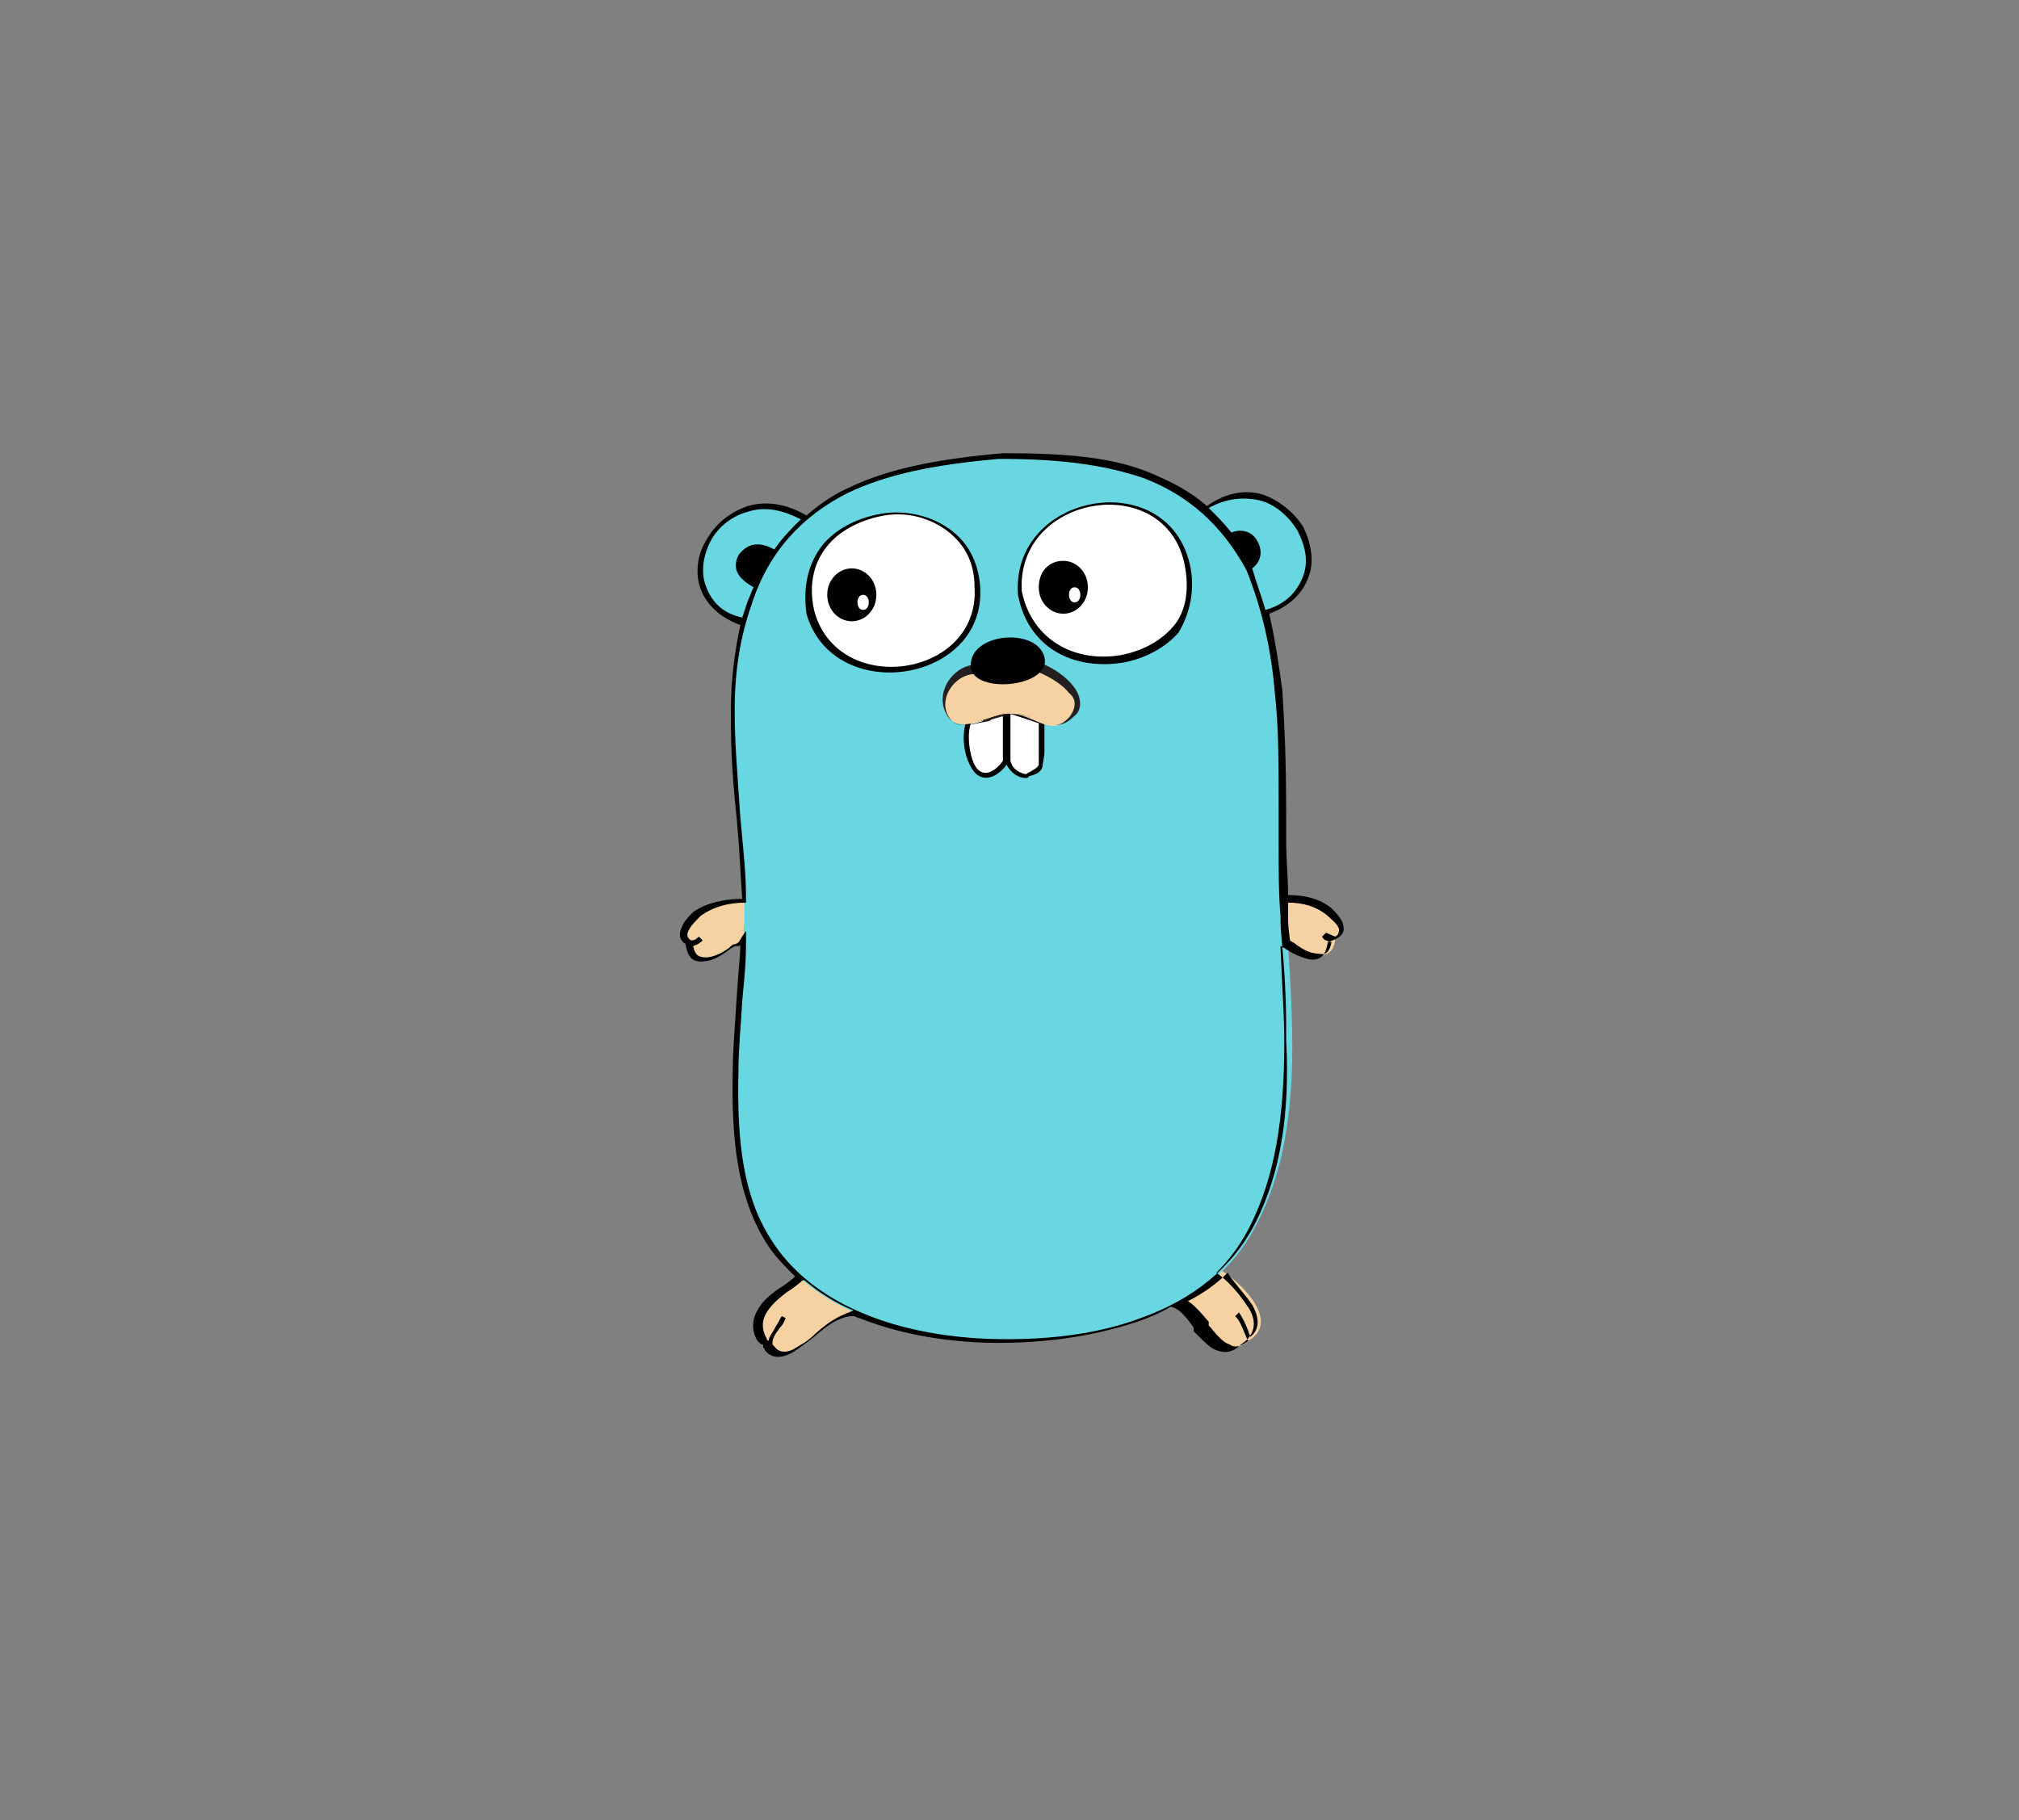 <svg id="Layer_1" xmlns="http://www.w3.org/2000/svg" viewBox="0 0 106.9 96.4"><rect x="0" y="0" width="106.9" height="96.4" fill="#808080" stroke="none"/><style>.st0{fill:#f6d2a2}.st1{fill:#69d7e2}.st2{fill:#fff}.st3{fill:#231f20}</style><g id="Page-1" transform="translate(978 1603)"><path id="Fill-1" class="st0" d="M-941.5-1553.1c.1 1.4 1.5.8 2.1.3.6-.4.8-.1.8-.9 0-.5.1-1.1.1-1.6-.9-.1-1.9.1-2.7.7-.4.3-1.1 1.2-.3 1.5"/><path id="Fill-2" class="st0" d="M-913.3-1535.7c1.1.7 3.1 2.7 1.4 3.7-1.6 1.4-2.4-1.6-3.8-2 .6-.8 1.3-1.5 2.4-1.7z"/><path id="Fill-3" class="st0" d="M-932.8-1533.4c-1.3.2-2 1.3-3.1 1.9-1 .6-1.4-.2-1.5-.4-.2-.1-.1.1-.4-.2-.9-1.5 1-2.5 2-3.3 1.4-.1 2.3 1.1 3 2z"/><path id="Fill-4" class="st0" d="M-907.3-1553.3c-.1 1.4-1.5.8-2.1.3-.6-.4-.8-.1-.8-.9 0-.5-.1-1.1-.1-1.6.9-.1 1.9.1 2.7.7.3.3 1 1.2.3 1.5"/><path id="Fill-5" class="st1" d="M-911.1-1570.5c4.9-1.7 1.1-8.4-3.2-5.5-2.8-2.4-6.7-2.8-10.7-2.8-4 .3-7.7 1-10.4 3.4-4.3-2.7-8.2 3.8-3.2 5.5-1.4 5.4.2 11 0 16.5-.2 5-1.5 11.6 1.3 16.1 2.3 3.8 7.4 5.2 11.6 5.3 5.3.2 11.8-1.1 14.3-6.3 2.5-4.9 1.8-11 1.5-16.3-.4-5.3.2-10.8-1.2-15.9z"/><path id="Fill-6" d="M-906.9-1554.1c-.1-.3-.4-.6-.6-.8-.6-.5-1.4-.7-2.3-.7 0-.9-.1-1.8-.1-3v-1.1c0-3.4-.1-4.9-.2-6.7-.2-1.5-.4-2.8-.7-4.1 1.1-.4 1.8-1.1 2.1-2 .3-.8.1-1.8-.3-2.6-.5-.8-1.3-1.4-2.1-1.7-1-.3-2-.1-3 .6-.9-.8-1.9-1.3-3.1-1.8-2-.8-4.4-1-7.7-1v.1-.1c-3.4.3-6 .8-8.1 1.8-.9.4-1.6.9-2.3 1.5-1-.6-2.1-.8-3.1-.5-.9.3-1.7.9-2.2 1.8-.5.8-.6 1.8-.3 2.6s1 1.5 2.1 1.9c-.3 1.4-.5 2.9-.5 4.5s0 2.8.3 5.7c.2 2.1.2 3.1.3 4.3-.9 0-1.9.2-2.6.7-.2.2-.5.5-.6.8-.2.4-.1.7.2.9.1.7.4 1 1 .9.4 0 .9-.3 1.3-.6.1-.1.2-.1.3-.2h.2s.1 0 .1-.1c0 .6-.1 1.3-.2 2.9-.1 1.7-.2 2.7-.2 3.7-.1 3.9.3 6.8 1.7 9.1.4.7 1 1.3 1.6 1.9-.1.1-.6.5-.8.6-.6.4-1 .8-1.2 1.2-.3.5-.3 1.1 0 1.6.2.2.2.2.3.2v.1c0 .1.1.1.1.2.3.4.8.5 1.5.1.3-.2.6-.4 1.1-.8.8-.7 1.3-1 1.9-1.1h.2c.1 0 .2.1.3.1 2 .8 4.2 1.2 6.5 1.3 3 .1 5.8-.3 8.2-1.1.6-.2 1.3-.5 1.8-.8.4.1.7.4 1.2 1.1v.2l.1.1c.5.5.8.8 1.1.9.5.2.9.1 1.3-.3.8-.5.9-1.3.3-2.1-.4-.6-1-1.3-1.6-1.7.7-.7 1.3-1.5 1.8-2.5 1.3-2.6 1.8-5.7 1.8-9.7 0-1.4-.1-2.6-.2-5v-.1c.1 0 .1.1.2.1.4.3.9.5 1.3.6.6.1.9-.2 1-.9.9-.3.9-.6.8-1zm-4.4-22.4c.8.2 1.5.8 2 1.6.4.8.6 1.6.3 2.4-.3.8-.9 1.5-2 1.8-.2-.7-.5-1.5-.7-2.2.4-.3.6-.8.3-1.4-.3-.6-.9-.7-1.4-.5-.4-.5-.8-.9-1.2-1.3.9-.5 1.8-.6 2.7-.4zm-29.3 4.6c-.3-.7-.2-1.6.2-2.4.4-.8 1.2-1.4 2-1.6.9-.3 1.8-.1 2.8.4-.5.5-1 1-1.4 1.6-.7-.4-1.4-.4-1.9.3-.4.8.1 1.3.8 1.7-.1.2-.2.5-.3.7l-.3.9c-1-.2-1.6-.8-1.9-1.6zm1.7 18.8c-.1 0-.1 0 0 0-.1.1-.2.1-.2.1-.1 0-.2.1-.3.2-.4.3-.9.5-1.2.5-.4 0-.6-.1-.7-.6.3-.1.4-.2.5-.3l-.2-.2c-.1.1-.2.2-.4.2-.2-.1-.3-.3-.1-.6.1-.2.4-.5.6-.7.7-.5 1.5-.7 2.4-.7v1.5c-.3.4-.3.5-.4.6zm4.1 20.7c-.5.5-.8.6-1.1.8-.5.3-.9.2-1.1-.1l-.1-.1v-.1c0-.2.1-.4.4-.8.2-.2.2-.3.3-.5l-.2-.1c-.1.1-.1.2-.3.5-.2.4-.4.6-.4.8 0 0-.1 0-.1-.1-.5-.9-.1-1.6 1.1-2.5.2-.1.7-.5.8-.6h.1c.7.6 1.6 1.2 2.6 1.6-.8.3-1.2.5-2 1.2zm23.1-1.5c.4.7.4 1.3-.1 1.7 0-.1-.1-.2-.1-.3-.2-.5-.3-.7-.5-1l-.2.2c.2.2.3.4.5.9.1.2.1.3.2.4-.4.3-.7.4-1 .2-.3-.1-.6-.4-1-.9l-.1-.1v-.1-.1c-.5-.6-.8-.9-1.1-1.1.8-.4 1.5-.9 2.1-1.5.3.5.9 1.1 1.3 1.7zm.2-4.4c-1.2 2.4-3.3 4.1-6.1 5.1-2.4.9-5.2 1.2-8.1 1.1-5-.2-9.4-1.9-11.5-5.3-1.4-2.2-1.8-5-1.7-8.9 0-1.1.1-2 .2-3.7.2-2 .2-2.5.2-3.4v-2c0-1.2-.1-2.2-.3-4.3-.2-2.9-.3-4.1-.3-5.7 0-2.1.3-3.9.9-5.6.9-2.8 2.7-4.7 5.1-5.9 2.1-1 4.6-1.5 8-1.8 3.2 0 5.5.3 7.6 1 2.4.9 4.2 2.5 5.5 4.9.8 2 1.3 4.1 1.5 6.5.2 1.8.2 3.3.2 6.7v1.1c0 1.7 0 2.8.1 4 0 .5 0 .6.1 1.7.2 2.3.2 3.5.2 4.9.2 3.9-.3 7-1.6 9.6zm4.2-15.1s-.1 0 0 0c-.3-.1-.4-.2-.5-.2l-.2.2c.1.2.2.2.5.3-.1.5-.3.7-.7.6-.4 0-.8-.2-1.2-.5-.1-.1-.2-.1-.3-.2-.1-.8-.1-.9-.1-1.3v-.7c.8 0 1.5.2 2.1.7.2.2.5.4.6.7 0 .1 0 .3-.2.4z"/><path id="Fill-7" class="st2" d="M-922.9-1564.7c0 .7.2 1.5 0 2.2-.2.4-.5.4-.9.5-.4-.1-.8-.4-1-.8-.1-.8 0-1.6.1-2.5 0 0 .5 0 1 .2l.8.4z"/><path id="Fill-8" class="st2" d="M-926.8-1564.6c-.4 1.5.5 3.8 2 1.9-.1-.8 0-1.6.1-2.4 0-.1-2.1.4-2.1.5z"/><path id="Fill-9" d="M-922.7-1564v-.9h-.1l-1.7-.5v-.1h-.2l-2 .5h-.1v.1c-.3.7-.2 1.8.2 2.5.4.8 1.2.8 1.9-.1.2.4.6.7 1 .7.1 0 .1 0 .2-.1.4-.1.6-.2.7-.5 0-.2.1-.5.1-.8v-.8zm-2.2-.5v1.8c-.6.8-1.2.8-1.5.2-.3-.6-.4-1.6-.2-2.2l1.7-.4v.6zm1.9 2c-.1.2-.2.2-.5.4-.1 0-.1.1-.2.1-.4-.1-.7-.3-.8-.7v-1.3-.5-.7l1.5.5v2.2z"/><path id="Fill-10" class="st2" d="M-935.1-1570.7c1.3 4.9 9.1 3.7 8.8-1.3-.3-5.8-10-4.7-8.8 1.3"/><path id="Fill-11" d="M-926.1-1571.9c-.1-1.4-.7-2.5-1.8-3.2-.9-.6-2.2-.9-3.4-.7-1.2.2-2.3.7-3.1 1.6-.8 1-1.1 2.2-.9 3.7h.1-.1c1.4 4.9 9.5 3.7 9.2-1.4zm-8.8 1.2c-.3-1.4 0-2.6.8-3.5.7-.8 1.8-1.3 2.9-1.5 1.2-.2 2.3.1 3.2.7 1 .7 1.6 1.7 1.6 3.1.3 4.8-7.3 5.9-8.5 1.2z"/><path id="Fill-12" d="M-932.9-1572.9c.7 0 1.3.6 1.3 1.4 0 .8-.6 1.4-1.3 1.4s-1.3-.6-1.3-1.4c0-.8.6-1.4 1.3-1.4z"/><path id="Fill-13" class="st2" d="M-932.3-1571.5c.2 0 .3.2.3.4s-.1.4-.3.4c-.2 0-.3-.2-.3-.4s.1-.4.3-.4z"/><path id="Fill-14" class="st2" d="M-924-1571.6c1 5.6 10.2 4.1 8.9-1.5-1.2-5.1-9.2-3.7-8.9 1.5"/><path id="Fill-15" d="M-915-1573.1c-1.2-5.3-9.5-3.8-9.1 1.6.5 2.7 2.8 4 5.5 3.6 1.2-.2 2.3-.8 3-1.6.6-1 .9-2.3.6-3.6zm-.9 3.3c-.7.8-1.7 1.3-2.8 1.5-2.5.4-4.7-.9-5.2-3.4-.3-5.1 7.5-6.4 8.6-1.5.3 1.4.1 2.6-.6 3.4z"/><path id="Fill-16" d="M-921.7-1573.3c.7 0 1.3.6 1.3 1.4s-.6 1.4-1.3 1.4c-.7 0-1.3-.6-1.3-1.4s.5-1.4 1.3-1.4z"/><path id="Fill-17" class="st2" d="M-921.1-1571.9c.2 0 .3.2.3.4s-.1.4-.3.4c-.2 0-.3-.2-.3-.4s.1-.4.3-.4z"/><path id="Fill-18" class="st0" d="M-926.5-1567.6c-1.1.1-2 1.4-1.4 2.4.7 1.3 2.4-.1 3.4 0 1.2 0 2.2 1.3 3.1.2 1.1-1.2-.5-2.3-1.6-2.8l-3.5.2z"/><path id="Fill-19" class="st3" d="M-921.2-1566.7c-.4-.5-1-.9-1.7-1.2l-3.5.1c-1.2.1-2.1 1.5-1.5 2.6.2.4.5.6 1 .6.3 0 .6-.1 1.2-.2 0 0 .1 0 .2-.1.7-.2 1-.3 1.2-.3.3 0 .6.1 1.1.3.6.2.8.3 1 .3.4 0 .7-.1 1.1-.5.4-.3.4-1-.1-1.6zm-.2 1.7c-.3.3-.5.4-.8.4-.2 0-.4-.1-1-.3-.5-.2-.9-.3-1.2-.3-.3 0-.6 0-1.4.3-.1 0-.1 0-.2.1-1 .3-1.5.3-1.8-.3-.5-.9.3-2.1 1.3-2.2l3.5-.1c.7.3 1.3.7 1.6 1.1.4.3.4.8 0 1.3z"/><path id="Fill-20" d="M-922.7-1568.2c-.4-1.6-4-1.3-3.9.5.1 1.5 4.3 1.1 3.9-.5z"/></g></svg>